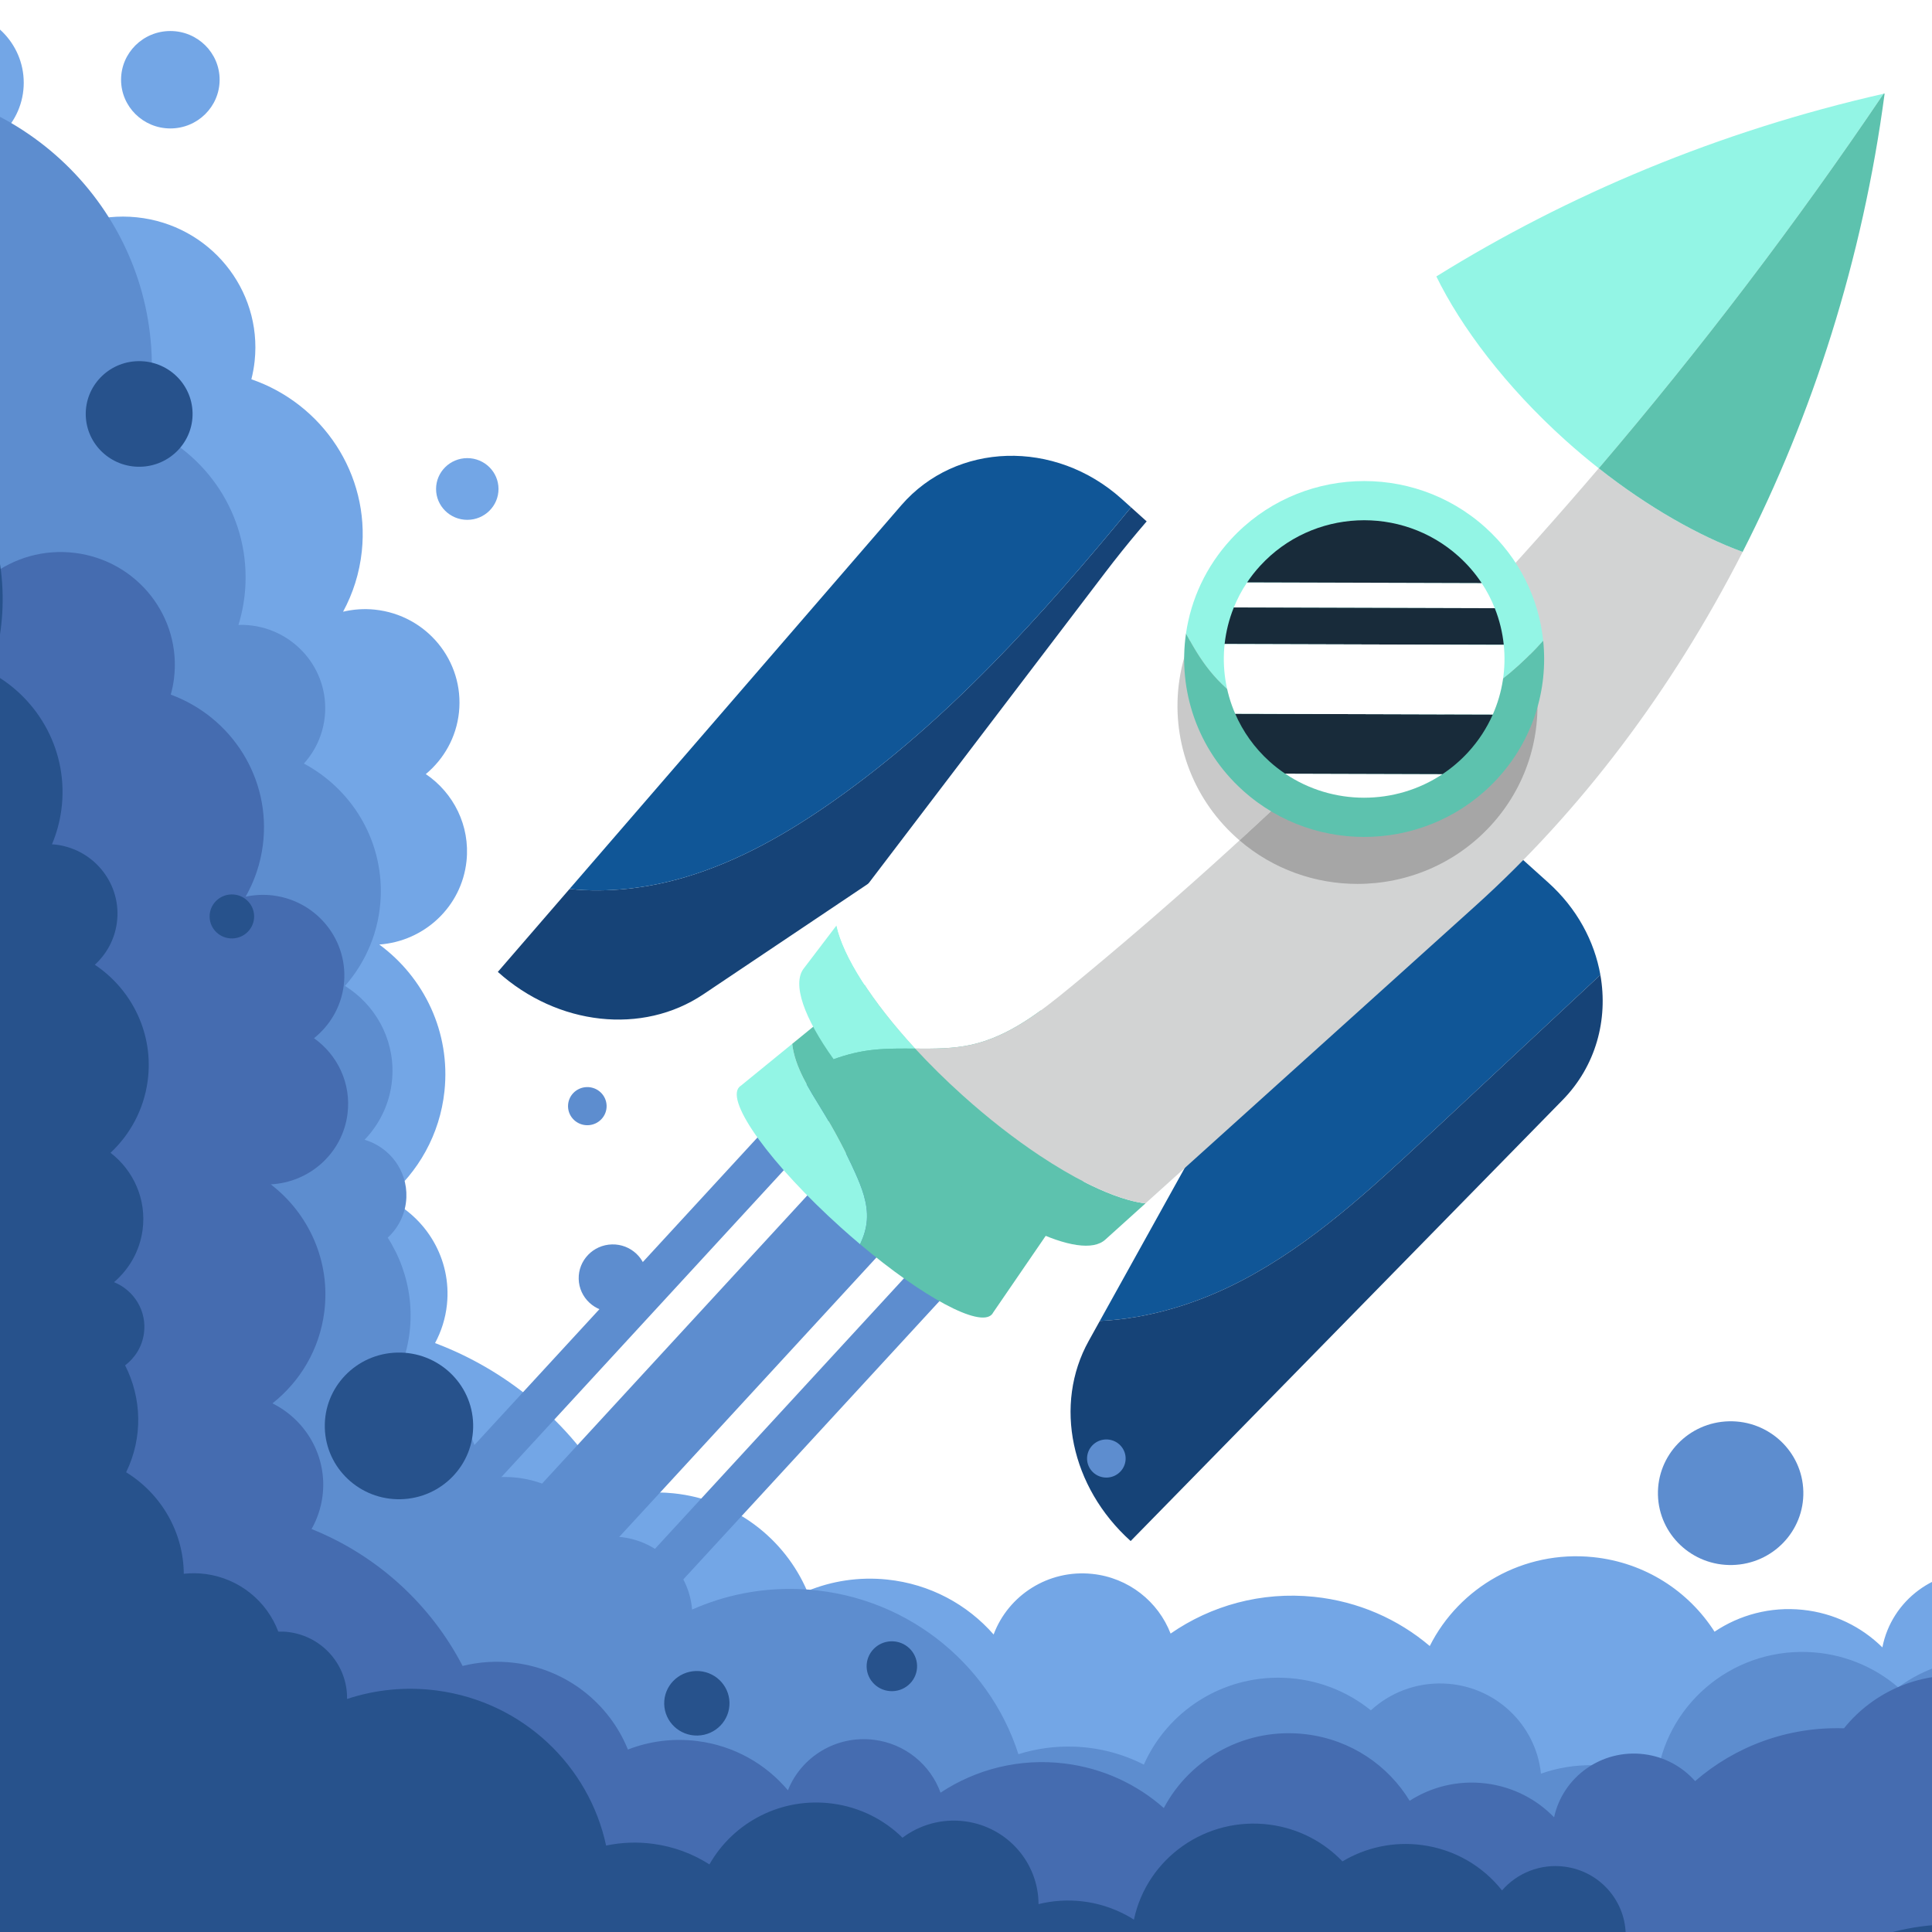 <?xml version="1.0" encoding="UTF-8" standalone="no"?>
<!-- Created with Inkscape (http://www.inkscape.org/) -->

<svg
   xmlns:dc="http://purl.org/dc/elements/1.1/"
   xmlns:cc="http://creativecommons.org/ns#"
   xmlns:rdf="http://www.w3.org/1999/02/22-rdf-syntax-ns#"
   xmlns:svg="http://www.w3.org/2000/svg"
   xmlns="http://www.w3.org/2000/svg"
   xmlns:sodipodi="http://sodipodi.sourceforge.net/DTD/sodipodi-0.dtd"
   xmlns:inkscape="http://www.inkscape.org/namespaces/inkscape"
   id="svg2"
   version="1.1"
   inkscape:version="0.91 r13725"
   xml:space="preserve"
   width="600"
   height="600"
   viewBox="0 0 600 600"
   sodipodi:docname="planes.svg"><rect x="0" y="0" width="600" height="600" fill="#808080" stroke="none"/><defs
     id="defs6"><clipPath
       clipPathUnits="userSpaceOnUse"
       id="clipPath18"><path
         d="m 12000,0 -1288.2,0 c 0.4,5.781 0.7,11.582 0.9,17.41 7.3,200.301 -104.4,377.301 -271.8,462.93 l 849.1,0 0,6390.03 c -73.8,0 -147.5,0 -221.3,0 -198,0 -395.9,0 -593.8,0 -3138.33,0 -6276.61,0 -9414.9,0 l 0,0 c 0,-0.13 0,-0.24 0,-0.37 l -60,0 0,-1293.9 c -72,106.51 -188.832,181.64 -326.703,196.05 -15.91,1.67 -31.742,2.48 -47.395,2.48 -16.203,0 -32.246,-0.87 -48.07,-2.57 C 448.738,5979.34 243.625,6135.28 0,6199.62 L 0,7500 l 12000,0 0,-7500 M 9928.58,445.5 c -13.23,11.98 -26.78,23.59 -40.65,34.84 l 98.67,0 c -20.16,-10.32 -39.54,-21.969 -58.02,-34.84"
         id="path20"
         inkscape:connector-curvature="0" /></clipPath><linearGradient
       x1="0"
       y1="0"
       x2="1"
       y2="0"
       gradientUnits="userSpaceOnUse"
       gradientTransform="matrix(2386.14,10413.8,10413.8,-2386.14,5648.38,2215.44)"
       spreadMethod="pad"
       id="linearGradient22"><stop
         style="stop-opacity:1;stop-color:#001c4e"
         offset="0"
         id="stop24" /><stop
         style="stop-opacity:1;stop-color:#cbcae5"
         offset="0.999"
         id="stop26" /><stop
         style="stop-opacity:1;stop-color:#cbcae5"
         offset="1"
         id="stop28" /></linearGradient><clipPath
       clipPathUnits="userSpaceOnUse"
       id="clipPath36"><path
         d="m 8510.59,326.73 c -87.31,66.75 -186.31,119.211 -293.63,153.61 l 445.4,0 c -56.02,-45.41 -106.97,-96.938 -151.77,-153.61 m -3054.16,82.219 c -2.5,24.621 -7.58,48.512 -14.99,71.391 l 429.12,0 c -1.9,-5.961 -3.68,-11.969 -5.35,-18.031 -18.32,6.461 -37.61,11.082 -57.69,13.613 -11.76,1.476 -23.45,2.199 -35,2.199 -51.93,0 -101.24,-14.551 -143.5,-40.191 -1.66,0.019 -3.32,0.019 -4.98,0.019 -57.54,0 -114.22,-10 -167.61,-29 M 4103.77,440.02 c -32.09,16.55 -65.99,30.121 -101.37,40.32 l 121.21,0 c -7.2,-13.09 -13.82,-26.539 -19.84,-40.32 m -427.3,35.949 c -0.47,1.461 -0.93,2.91 -1.41,4.371 l 15.84,0 c -4.84,-1.391 -9.65,-2.848 -14.43,-4.371 M 1000,4749.11 c -56.523,134 -163.723,242.02 -298.391,299.22 12.348,56.37 20.121,114.5 22.286,174.21 7.289,201.28 -47.032,390.51 -146.063,549.52 15.824,1.7 31.867,2.57 48.07,2.57 15.653,0 31.485,-0.81 47.395,-2.48 C 811.168,5757.74 928,5682.61 1000,5576.1 l 0,-126.55 0,-700.44"
         id="path38"
         inkscape:connector-curvature="0" /></clipPath><linearGradient
       x1="0"
       y1="0"
       x2="1"
       y2="0"
       gradientUnits="userSpaceOnUse"
       gradientTransform="matrix(2386.14,10413.8,10413.8,-2386.14,5648.38,2215.44)"
       spreadMethod="pad"
       id="linearGradient40"><stop
         style="stop-opacity:1;stop-color:#18315e"
         offset="0"
         id="stop42" /><stop
         style="stop-opacity:1;stop-color:#cdcce4"
         offset="0.999"
         id="stop44" /><stop
         style="stop-opacity:1;stop-color:#cdcce4"
         offset="1"
         id="stop46" /></linearGradient><clipPath
       clipPathUnits="userSpaceOnUse"
       id="clipPath54"><path
         d="m 10711.8,0 -696.9,0 c -21.53,173.891 -81.96,337.391 -173.1,480.34 l 46.13,0 c 13.87,-11.25 27.42,-22.86 40.65,-34.84 18.48,12.871 37.86,24.52 58.02,34.84 l 454.3,0 C 10608.3,394.711 10720,217.711 10712.7,17.41 10712.5,11.582 10712.2,5.781 10711.8,0 M 0,5165.13 0,6199.62 c 243.625,-64.34 448.738,-220.28 577.832,-427.56 -206.781,-22.21 -377.172,-186.14 -399.664,-401.34 -5.48,-52.46 -1.645,-103.73 10.027,-152.26 L 0,5165.13"
         id="path56"
         inkscape:connector-curvature="0" /></clipPath><linearGradient
       x1="0"
       y1="0"
       x2="1"
       y2="0"
       gradientUnits="userSpaceOnUse"
       gradientTransform="matrix(2386.14,10413.8,10413.8,-2386.14,5648.38,2215.44)"
       spreadMethod="pad"
       id="linearGradient58"><stop
         style="stop-opacity:1;stop-color:#162f5c"
         offset="0"
         id="stop60" /><stop
         style="stop-opacity:1;stop-color:#cbcae2"
         offset="0.999"
         id="stop62" /><stop
         style="stop-opacity:1;stop-color:#cbcae2"
         offset="1"
         id="stop64" /></linearGradient><clipPath
       clipPathUnits="userSpaceOnUse"
       id="clipPath72"><path
         d="M 10014.9,0 8193.25,0 c -157.07,192.512 -385.51,327.281 -651.49,360.719 -42.29,5.32 -84.27,7.89 -125.8,7.89 -26.94,0 -53.68,-1.078 -80.18,-3.199 -8.43,40.211 -21.93,78.781 -39.89,114.93 l 921.07,0 c 107.32,-34.399 206.32,-86.86 293.63,-153.61 44.8,56.672 95.75,108.2 151.77,153.61 l 1179.44,0 C 9932.94,337.391 9993.37,173.891 10014.9,0 M 5501.24,258.469 c -59.55,62.133 -139.95,105.043 -231.99,116.601 -16.44,2.071 -32.76,3.071 -48.9,3.071 -76.93,0 -149.76,-22.852 -211.14,-62.719 -40.5,67.18 -97.12,124.148 -165.28,164.918 l 597.51,0 c 7.41,-22.879 12.49,-46.77 14.99,-71.391 53.39,19 110.07,29 167.61,29 1.66,0 3.32,0 4.98,-0.019 -63.65,-38.617 -111.3,-102.391 -127.78,-179.461 m -1329.47,31.922 c -90.96,81.39 -206.63,136.988 -336.89,153.371 -26.29,3.308 -52.42,4.918 -78.25,4.918 -126.26,0 -245.6,-38.469 -345.42,-105.328 -19.99,55.707 -57.32,103.859 -106.33,136.988 l 370.18,0 c 0.48,-1.461 0.94,-2.91 1.41,-4.371 4.78,1.523 9.59,2.98 14.43,4.371 l 311.5,0 c 35.38,-10.199 69.28,-23.77 101.37,-40.32 6.02,13.781 12.64,27.23 19.84,40.32 l 227.85,0 C 4275.95,435.211 4213.27,369.719 4171.77,290.391 M 2891.3,351.5 c -44.89,54.09 -101.61,98.469 -166.85,128.84 l 270.31,0 C 2948.8,449.332 2912.24,404.742 2891.3,351.5 m 3090.33,31.691 c -30.9,35.27 -70.63,62.957 -116.42,79.118 1.67,6.062 3.45,12.07 5.35,18.031 l 251.76,0 c -50.55,-26.828 -97.77,-59.469 -140.69,-97.149 M 1000,3974.29 c -54.262,68.01 -126.633,121.63 -210.969,153.01 4.778,17.53 8.457,35.57 10.789,54.12 26.782,213.03 -124.199,407.43 -337.226,434.22 -16.449,2.07 -32.824,3.08 -48.981,3.08 -73.953,0 -144.121,-21.07 -203.972,-58.13 C 187.613,4729.97 112.684,4885.58 0,5007.49 l 0,157.64 188.195,53.33 c -11.672,48.53 -15.507,99.8 -10.027,152.26 22.492,215.2 192.883,379.13 399.664,401.34 99.031,-159.01 153.352,-348.24 146.063,-549.52 -2.165,-59.71 -9.938,-117.84 -22.286,-174.21 134.668,-57.2 241.868,-165.22 298.391,-299.22 l 0,-774.82"
         id="path74"
         inkscape:connector-curvature="0" /></clipPath><linearGradient
       x1="0"
       y1="0"
       x2="1"
       y2="0"
       gradientUnits="userSpaceOnUse"
       gradientTransform="matrix(2386.14,10413.8,10413.8,-2386.14,5648.38,2215.44)"
       spreadMethod="pad"
       id="linearGradient76"><stop
         style="stop-opacity:1;stop-color:#2c426a"
         offset="0"
         id="stop78" /><stop
         style="stop-opacity:1;stop-color:#cdcce1"
         offset="0.999"
         id="stop80" /><stop
         style="stop-opacity:1;stop-color:#cdcce1"
         offset="1"
         id="stop82" /></linearGradient><clipPath
       clipPathUnits="userSpaceOnUse"
       id="clipPath90"><path
         d="m 5850.16,383.422 c -10.75,5.457 -21.67,10.687 -32.94,15.43 -61.54,25.859 -125.33,38.449 -188.2,39.078 42.26,25.64 91.57,40.191 143.5,40.191 11.55,0 23.24,-0.723 35,-2.199 20.08,-2.531 39.37,-7.152 57.69,-13.613 -7.04,-25.508 -12.11,-51.86 -15.05,-78.887"
         id="path92"
         inkscape:connector-curvature="0" /></clipPath><linearGradient
       x1="0"
       y1="0"
       x2="1"
       y2="0"
       gradientUnits="userSpaceOnUse"
       gradientTransform="matrix(2386.14,10413.8,10413.8,-2386.14,5648.38,2215.44)"
       spreadMethod="pad"
       id="linearGradient94"><stop
         style="stop-opacity:1;stop-color:#293f67"
         offset="0"
         id="stop96" /><stop
         style="stop-opacity:1;stop-color:#cac9df"
         offset="0.999"
         id="stop98" /><stop
         style="stop-opacity:1;stop-color:#cac9df"
         offset="1"
         id="stop100" /></linearGradient><clipPath
       clipPathUnits="userSpaceOnUse"
       id="clipPath108"><path
         d="M 8193.25,0 5693.14,0 c -37.05,46.648 -91.43,79.609 -155.17,88.238 -10.89,1.48 -21.71,2.203 -32.4,2.203 -71.42,0 -137.2,-32.031 -181.7,-83.91 -64.6,82.578 -160.15,141.071 -272.25,156.25 -18.95,2.571 -37.79,3.821 -56.39,3.821 -77.69,0 -151.56,-21.762 -214.96,-60.09 -63.12,66.707 -148.52,113.168 -246.6,126.449 -18.98,2.57 -37.85,3.82 -56.48,3.82 -161.89,0 -307.23,-94.359 -375.4,-236.781 l -359.81,0 c -18.05,124.25 -116.1,226.75 -246.73,244.441 -13.15,1.789 -26.22,2.649 -39.14,2.649 -64.65,0 -125.5,-21.711 -174.51,-59 -62.17,61.93 -144.3,104.859 -237.96,117.551 -18.97,2.57 -37.83,3.82 -56.46,3.82 -152.81,0 -290.88,-84.109 -363.24,-213.32 -56.15,36.351 -120.95,61.269 -191.62,70.839 -21.27,2.891 -42.4,4.282 -63.28,4.282 -33.11,0 -65.6,-3.512 -97.09,-10.192 -25.45,120.282 -83,230.332 -164.39,319.27 l 616.89,0 c 65.24,-30.371 121.96,-74.75 166.85,-128.84 20.94,53.242 57.5,97.832 103.46,128.84 l 310.12,0 c 49.01,-33.129 86.34,-81.281 106.33,-136.988 99.82,66.859 219.16,105.328 345.42,105.328 25.83,0 51.96,-1.61 78.25,-4.918 130.26,-16.383 245.93,-71.981 336.89,-153.371 41.5,79.328 104.18,144.82 179.69,189.949 l 492.47,0 c 68.16,-40.77 124.78,-97.738 165.28,-164.918 61.38,39.867 134.21,62.719 211.14,62.719 16.14,0 32.46,-1 48.9,-3.071 92.04,-11.558 172.44,-54.468 231.99,-116.601 16.48,77.07 64.13,140.844 127.78,179.461 62.87,-0.629 126.66,-13.219 188.2,-39.078 11.27,-4.743 22.19,-9.973 32.94,-15.43 2.94,27.027 8.01,53.379 15.05,78.887 45.79,-16.161 85.52,-43.848 116.42,-79.118 42.92,37.68 90.14,70.321 140.69,97.149 l 1173.57,0 c 17.96,-36.149 31.46,-74.719 39.89,-114.93 26.5,2.121 53.24,3.199 80.18,3.199 41.53,0 83.51,-2.57 125.8,-7.89 C 7807.74,327.281 8036.18,192.512 8193.25,0 M 1000,1069.11 c -28.5,13.75 -59.629,23.31 -92.687,27.79 -13.313,1.81 -26.516,2.63 -39.579,2.63 -11.586,0 -23.054,-0.65 -34.394,-1.85 -1.203,144.71 -77.742,275.79 -196.41,349.81 58.047,120.43 52.953,256.26 -3.512,368.43 33.922,25.85 57.992,64.63 64.172,110.23 10.41,76.83 -33.379,148.33 -101.91,176.45 51.25,44.41 87.347,106.72 97.168,179.2 14.316,105.66 -30.637,205.49 -109.114,266.61 66.684,63.11 113.121,148.49 126.407,246.56 22.007,162.38 -52.715,315.52 -179.856,401.48 39.586,36.48 67.195,86.44 74.988,143.96 17.77,131.17 -74.16,251.91 -205.332,269.69 -5.25,0.71 -10.449,0.96 -15.66,1.33 15.266,36.73 26.133,75.98 31.731,117.26 26.843,198.14 -74.309,384.02 -239.887,474.52 14.879,45.8 26.105,93.45 32.801,142.87 9.883,72.92 9.769,144.87 0.715,214.51 59.851,37.06 130.019,58.13 203.972,58.13 16.157,0 32.532,-1.01 48.981,-3.08 213.027,-26.79 364.008,-221.19 337.226,-434.22 -2.332,-18.55 -6.011,-36.59 -10.789,-54.12 84.336,-31.38 156.707,-85 210.969,-153.01 l 0,-2905.18"
         id="path110"
         inkscape:connector-curvature="0" /></clipPath><linearGradient
       x1="0"
       y1="0"
       x2="1"
       y2="0"
       gradientUnits="userSpaceOnUse"
       gradientTransform="matrix(2386.14,10413.8,10413.8,-2386.14,5648.38,2215.44)"
       spreadMethod="pad"
       id="linearGradient112"><stop
         style="stop-opacity:1;stop-color:#3b4f72"
         offset="0"
         id="stop114" /><stop
         style="stop-opacity:1;stop-color:#cac9dc"
         offset="0.999"
         id="stop116" /><stop
         style="stop-opacity:1;stop-color:#cac9dc"
         offset="1"
         id="stop118" /></linearGradient><clipPath
       clipPathUnits="userSpaceOnUse"
       id="clipPath126"><path
         d="m 0,4137.99 0,869.5 c 112.684,-121.91 187.613,-277.52 209.641,-446.9 -96.438,-59.7 -166.016,-160.88 -181.266,-282.18 -5.676,-45.14 -3.293,-89.42 5.898,-131.48 L 0,4137.99"
         id="path128"
         inkscape:connector-curvature="0" /></clipPath><linearGradient
       x1="0"
       y1="0"
       x2="1"
       y2="0"
       gradientUnits="userSpaceOnUse"
       gradientTransform="matrix(2386.14,10413.8,10413.8,-2386.14,5648.38,2215.44)"
       spreadMethod="pad"
       id="linearGradient130"><stop
         style="stop-opacity:1;stop-color:#384b6f"
         offset="0"
         id="stop132" /><stop
         style="stop-opacity:1;stop-color:#c7c6d9"
         offset="0.999"
         id="stop134" /><stop
         style="stop-opacity:1;stop-color:#c7c6d9"
         offset="1"
         id="stop136" /></linearGradient><clipPath
       clipPathUnits="userSpaceOnUse"
       id="clipPath144"><path
         d="M 375.945,0 0,0 0,370.23 375.945,0"
         id="path146"
         inkscape:connector-curvature="0" /></clipPath><linearGradient
       x1="0"
       y1="0"
       x2="1"
       y2="0"
       gradientUnits="userSpaceOnUse"
       gradientTransform="matrix(2386.14,10413.8,10413.8,-2386.14,5648.38,2215.44)"
       spreadMethod="pad"
       id="linearGradient148"><stop
         style="stop-opacity:1;stop-color:#35496c"
         offset="0"
         id="stop150" /><stop
         style="stop-opacity:1;stop-color:#c5c4d7"
         offset="0.999"
         id="stop152" /><stop
         style="stop-opacity:1;stop-color:#c5c4d7"
         offset="1"
         id="stop154" /></linearGradient><clipPath
       clipPathUnits="userSpaceOnUse"
       id="clipPath162"><path
         d="M 5693.14,0 4101.79,0 c 68.17,142.422 213.51,236.781 375.4,236.781 18.63,0 37.5,-1.25 56.48,-3.82 98.08,-13.281 183.48,-59.742 246.6,-126.449 63.4,38.328 137.27,60.09 214.96,60.09 18.6,0 37.44,-1.25 56.39,-3.821 112.1,-15.179 207.65,-73.672 272.25,-156.25 44.5,51.879 110.28,83.91 181.7,83.91 10.69,0 21.51,-0.723 32.4,-2.203 C 5601.71,79.609 5656.09,46.648 5693.14,0 M 3741.98,0 375.945,0 0,370.23 l 0,3767.76 34.273,8.94 c -9.191,42.06 -11.574,86.34 -5.898,131.48 15.25,121.3 84.828,222.48 181.266,282.18 9.054,-69.64 9.168,-141.59 -0.715,-214.51 -6.696,-49.42 -17.922,-97.07 -32.801,-142.87 165.578,-90.5 266.73,-276.38 239.887,-474.52 -5.598,-41.28 -16.465,-80.53 -31.731,-117.26 5.211,-0.37 10.41,-0.62 15.66,-1.33 131.172,-17.78 223.102,-138.52 205.332,-269.69 -7.793,-57.52 -35.402,-107.48 -74.988,-143.96 127.141,-85.96 201.863,-239.1 179.856,-401.48 -13.286,-98.07 -59.723,-183.45 -126.407,-246.56 78.477,-61.12 123.43,-160.95 109.114,-266.61 -9.821,-72.48 -45.918,-134.79 -97.168,-179.2 68.531,-28.12 112.32,-99.62 101.91,-176.45 -6.18,-45.6 -30.25,-84.38 -64.172,-110.23 56.465,-112.17 61.559,-248 3.512,-368.43 118.668,-74.02 195.207,-205.1 196.41,-349.81 11.34,1.2 22.808,1.85 34.394,1.85 13.063,0 26.266,-0.82 39.579,-2.63 33.058,-4.48 64.187,-14.04 92.687,-27.79 l 0,-439.11 60,0 c 0,-49.891 0,-99.77 0,-149.66 l 1047.56,0 c 81.39,-88.938 138.94,-198.988 164.39,-319.27 31.49,6.68 63.98,10.192 97.09,10.192 20.88,0 42.01,-1.391 63.28,-4.282 70.67,-9.57 135.47,-34.488 191.62,-70.839 72.36,129.211 210.43,213.32 363.24,213.32 18.63,0 37.49,-1.25 56.46,-3.82 93.66,-12.692 175.79,-55.621 237.96,-117.551 49.01,37.289 109.86,59 174.51,59 12.92,0 25.99,-0.86 39.14,-2.649 C 3625.88,226.75 3723.93,124.25 3741.98,0"
         id="path164"
         inkscape:connector-curvature="0" /></clipPath><linearGradient
       x1="0"
       y1="0"
       x2="1"
       y2="0"
       gradientUnits="userSpaceOnUse"
       gradientTransform="matrix(2386.14,10413.8,10413.8,-2386.14,5648.38,2215.44)"
       spreadMethod="pad"
       id="linearGradient166"><stop
         style="stop-opacity:1;stop-color:#455776"
         offset="0"
         id="stop168" /><stop
         style="stop-opacity:1;stop-color:#c5c4d5"
         offset="0.999"
         id="stop170" /><stop
         style="stop-opacity:1;stop-color:#c5c4d5"
         offset="1"
         id="stop172" /></linearGradient><clipPath
       clipPathUnits="userSpaceOnUse"
       id="clipPath180"><path
         d="m 11290,480.34 -849.1,0 0,0.012 849.1,0 0,-0.012 m -1303.4,0 -98.67,0 -0.01,0.012 98.7,0 -0.02,-0.012"
         id="path182"
         inkscape:connector-curvature="0" /></clipPath><clipPath
       clipPathUnits="userSpaceOnUse"
       id="clipPath192"><path
         d="m 8662.36,480.34 -445.4,0 -0.02,0.012 445.43,0 c -0.02,-0.012 0.01,0 -0.01,-0.012 m -2791.8,0 -429.12,0 0,0.012 429.12,0 0,-0.012 m -1746.95,0 -121.21,0 c -0.01,0 -0.02,0.012 -0.02,0.012 l 121.23,0 0,-0.012 m -432.71,0 -15.84,0 0,0.012 15.86,0 c -0.01,-0.012 -0.01,-0.012 -0.02,-0.012"
         id="path194"
         inkscape:connector-curvature="0" /></clipPath><clipPath
       clipPathUnits="userSpaceOnUse"
       id="clipPath204"><path
         d="m 10440.9,480.34 -454.3,0 0.02,0.012 454.28,0 0,-0.012 m -552.97,0 -46.13,0 0,0.012 46.12,0 0.01,-0.012"
         id="path206"
         inkscape:connector-curvature="0" /></clipPath><clipPath
       clipPathUnits="userSpaceOnUse"
       id="clipPath216"><path
         d="m 9841.8,480.34 -1179.44,0 c 0.02,0.012 -0.01,0 0.01,0.012 l 1179.43,0 0,-0.012 m -1624.84,0 -921.07,0 0,0.012 921.05,0 0.02,-0.012 m -2094.64,0 -251.76,0 0,0.012 251.78,0 -0.02,-0.012 m -680.88,0 -597.51,0 c 0,0.012 0,0 -0.01,0.012 l 597.52,0 0,-0.012 m -1089.98,0 -227.85,0 0,0.012 227.86,0 c -0.01,-0.012 0,0 -0.01,-0.012 m -349.06,0 -311.5,0 c 0.01,0 0.01,0 0.02,0.012 l 311.46,0 c 0,0 0.01,-0.012 0.02,-0.012 m -327.34,0 -370.18,0 -0.01,0.012 370.19,0 0,-0.012 m -680.3,0 -270.31,0 c -0.01,0 -0.01,0 -0.01,0.012 l 270.33,0 c -0.01,-0.012 -0.01,-0.012 -0.01,-0.012"
         id="path218"
         inkscape:connector-curvature="0" /></clipPath><clipPath
       clipPathUnits="userSpaceOnUse"
       id="clipPath228"><path
         d="m 7295.89,480.34 -1173.57,0 0.02,0.012 1173.55,0 0,-0.012 m -2451.96,0 -492.47,0 c 0.01,0.012 0,0 0.01,0.012 l 492.45,0 c 0.01,-0.012 0.01,0 0.01,-0.012 m -1539.05,0 -310.12,0 c 0,0 0,0 0.01,0.012 l 310.1,0 0.01,-0.012 m -580.43,0 -616.89,0 c -0.01,0.012 0.01,-0.008 0,0.012 l 616.88,0 c 0,-0.012 0,-0.012 0.01,-0.012"
         id="path230"
         inkscape:connector-curvature="0" /></clipPath><clipPath
       clipPathUnits="userSpaceOnUse"
       id="clipPath240"><path
         d="m 2107.56,480.34 -1047.56,0 c 0,49.89 0,99.769 0,149.66 l 0,0 c 0,-49.891 0,-99.77 0,-149.648 l 0,0 0,0 1047.56,0 c 0.01,-0.02 -0.01,0 0,-0.012"
         id="path242"
         inkscape:connector-curvature="0" /></clipPath><clipPath
       clipPathUnits="userSpaceOnUse"
       id="clipPath252"><path
         d="m 11290,480.352 -849.1,0 c -63,32.199 -133.8,51.468 -209.2,54.199 -6.1,0.219 -12.2,0.34 -18.3,0.34 -81.4,0 -158.6,-19.641 -226.78,-54.539 l -98.7,0 c -29.05,23.55 -59.48,45.468 -91.17,65.617 -21.43,29.043 -44.21,57.094 -68.23,84.031 l 1271.48,0 0,6240 -9940,0 c 0,0.13 0,0.25 0,0.37 3138.29,0 6276.57,0 9414.9,0 197.9,0 395.8,0 593.8,0 73.8,0 147.5,0 221.3,0 l 0,-6390.03"
         id="path254"
         inkscape:connector-curvature="0" /></clipPath><clipPath
       clipPathUnits="userSpaceOnUse"
       id="clipPath258"><path
         d="m 1056,6511.2 10238.4,0 0,362.402 -10238.4,0 0,-362.402 z"
         id="path260"
         inkscape:connector-curvature="0" /></clipPath><clipPath
       clipPathUnits="userSpaceOnUse"
       id="clipPath270"><path
         d="m 11290,480.352 -849.1,0 c -63,32.199 -133.8,51.468 -209.2,54.199 -6.1,0.219 -12.2,0.34 -18.3,0.34 -81.4,0 -158.6,-19.641 -226.78,-54.539 l -98.7,0 c -29.05,23.55 -59.48,45.468 -91.17,65.617 -21.43,29.043 -44.21,57.094 -68.23,84.031 l 1271.48,0 0,6240 -9940,0 c 0,0.13 0,0.25 0,0.37 3138.29,0 6276.57,0 9414.9,0 197.9,0 395.8,0 593.8,0 73.8,0 147.5,0 221.3,0 l 0,-6390.03"
         id="path272"
         inkscape:connector-curvature="0" /></clipPath><clipPath
       clipPathUnits="userSpaceOnUse"
       id="clipPath276"><path
         d="m 10934.4,477.602 360,0 0,6040.8 -360,0 0,-6040.8 z"
         id="path278"
         inkscape:connector-curvature="0" /></clipPath><clipPath
       clipPathUnits="userSpaceOnUse"
       id="clipPath288"><path
         d="m 11290,480.352 -849.1,0 c -63,32.199 -133.8,51.468 -209.2,54.199 -6.1,0.219 -12.2,0.34 -18.3,0.34 -81.4,0 -158.6,-19.641 -226.78,-54.539 l -98.7,0 c -29.05,23.55 -59.48,45.468 -91.17,65.617 -21.43,29.043 -44.21,57.094 -68.23,84.031 l 1271.48,0 0,6240 -9940,0 c 0,0.13 0,0.25 0,0.37 3138.29,0 6276.57,0 9414.9,0 197.9,0 395.8,0 593.8,0 73.8,0 147.5,0 221.3,0 l 0,-6390.03"
         id="path290"
         inkscape:connector-curvature="0" /></clipPath><clipPath
       clipPathUnits="userSpaceOnUse"
       id="clipPath294"><path
         d="m 9523.2,477.602 1418.4,0 0,362.398 -1418.4,0 0,-362.398 z"
         id="path296"
         inkscape:connector-curvature="0" /></clipPath><clipPath
       clipPathUnits="userSpaceOnUse"
       id="clipPath306"><path
         d="m 8662.37,480.352 -445.43,0 c -82.88,26.558 -170.71,42.359 -261.98,45.66 -11.78,0.429 -23.52,0.636 -35.22,0.636 -22.43,0 -44.7,-0.777 -66.78,-2.277 -4.97,37.969 -17.36,73.699 -35.72,105.629 l 568.47,0 413,0 119.9,0 c -93.17,-36.719 -179.49,-87.449 -256.24,-149.648 m -2791.81,0 -429.12,0 c -18.77,57.98 -52.43,109.437 -96.65,149.648 l 603.22,0 c -33.69,-44.559 -60.12,-95.02 -77.45,-149.648 m -1746.95,0 -121.23,0 c -43.16,12.437 -88.5,19.867 -135.42,21.558 -6.9,0.25 -13.77,0.379 -20.61,0.379 -53.83,0 -105.98,-7.68 -155.43,-21.937 l -15.86,0 c -16.91,52.328 -39,102.437 -65.65,149.648 l 640,0 c -51.06,-40.941 -93.98,-91.738 -125.8,-149.648 m 5673.14,65.617 c -51.85,32.961 -107.1,61.203 -165.1,84.031 l 96.87,0 c 24.02,-26.937 46.8,-54.988 68.23,-84.031 m -4919.72,81.14 c -1.19,0.973 -2.37,1.93 -3.57,2.891 l 6.72,0 c -1.06,-0.961 -2.11,-1.918 -3.15,-2.891"
         id="path308"
         inkscape:connector-curvature="0" /></clipPath><clipPath
       clipPathUnits="userSpaceOnUse"
       id="clipPath318"><path
         d="m 10440.9,480.352 -454.28,0 c 68.18,34.898 145.38,54.539 226.78,54.539 6.1,0 12.2,-0.121 18.3,-0.34 75.4,-2.731 146.2,-22 209.2,-54.199 m -552.98,0 -46.12,0 c -14.28,22.398 -29.29,44.257 -45.05,65.617 31.69,-20.149 62.12,-42.067 91.17,-65.617"
         id="path320"
         inkscape:connector-curvature="0" /></clipPath><clipPath
       clipPathUnits="userSpaceOnUse"
       id="clipPath330"><path
         d="m 9841.8,480.352 -1179.43,0 c 76.75,62.199 163.07,112.929 256.24,149.648 l 713.04,0 c 58,-22.828 113.25,-51.07 165.1,-84.031 15.76,-21.36 30.77,-43.219 45.05,-65.617 m -1624.86,0 -921.05,0 C 7267.57,537.34 7228.17,588.281 7180.14,630 l 637.1,0 c 18.36,-31.93 30.75,-67.66 35.72,-105.629 22.08,1.5 44.35,2.277 66.78,2.277 11.7,0 23.44,-0.207 35.22,-0.636 91.27,-3.301 179.1,-19.102 261.98,-45.66 m -2094.6,0 -251.78,0 c 17.33,54.628 43.76,105.089 77.45,149.648 l 602.86,0 c -22.63,-19.59 -43.46,-41.309 -62.16,-64.879 -8.17,0.27 -16.35,0.399 -24.47,0.399 -122.24,0 -238.96,-30.54 -341.9,-85.168 m -680.9,0 -597.52,0 c -55.33,33.097 -118.27,55.527 -186.36,64.089 -20.33,2.559 -40.55,3.809 -60.51,3.809 -88.73,0 -173.06,-24.57 -245.58,-67.898 l -227.86,0 c 31.82,57.91 74.74,108.707 125.8,149.648 l 624.05,0 c 1.2,-0.961 2.38,-1.918 3.57,-2.891 1.04,0.973 2.09,1.93 3.15,2.891 l 464.61,0 c 44.22,-40.211 77.88,-91.668 96.65,-149.648 m -1439.06,0 -311.46,0 c 49.45,14.257 101.6,21.937 155.43,21.937 6.84,0 13.71,-0.129 20.61,-0.379 46.92,-1.691 92.26,-9.121 135.42,-21.558 m -327.32,0 -370.19,0 c -34.93,23.609 -75.78,39.578 -120.5,45.199 -11.75,1.469 -23.43,2.187 -34.97,2.187 -56.58,0 -110.02,-17.297 -154.63,-47.386 l -270.33,0 c -44.04,20.488 -91.97,34.597 -142.76,40.988 -20.33,2.551 -40.53,3.801 -60.5,3.801 -61.21,0 -120.32,-11.692 -174.92,-33.172 -20.23,50.601 -48.89,97.273 -84.44,138.031 l 1347.59,0 c 26.65,-47.211 48.74,-97.32 65.65,-149.648"
         id="path332"
         inkscape:connector-curvature="0" /></clipPath><clipPath
       clipPathUnits="userSpaceOnUse"
       id="clipPath342"><path
         d="m 7295.89,480.352 -1173.55,0 c 102.94,54.628 219.66,85.168 341.9,85.168 8.12,0 16.3,-0.129 24.47,-0.399 18.7,23.57 39.53,45.289 62.16,64.879 l 629.27,0 c 48.03,-41.719 87.43,-92.66 115.75,-149.648 m -2451.97,0 -492.45,0 c 72.52,43.328 156.85,67.898 245.58,67.898 19.96,0 40.18,-1.25 60.51,-3.809 68.09,-8.562 131.03,-30.992 186.36,-64.089 m -1539.05,0 -310.1,0 c 44.61,30.089 98.05,47.386 154.63,47.386 11.54,0 23.22,-0.718 34.97,-2.187 44.72,-5.621 85.57,-21.59 120.5,-45.199 m -580.43,0 -616.88,0 C 2051.77,541.301 1984.76,592.371 1909.22,630 l 352.6,0 c 35.55,-40.758 64.21,-87.43 84.44,-138.031 54.6,21.48 113.71,33.172 174.92,33.172 19.97,0 40.17,-1.25 60.5,-3.801 50.79,-6.391 98.72,-20.5 142.76,-40.988"
         id="path344"
         inkscape:connector-curvature="0" /></clipPath><clipPath
       clipPathUnits="userSpaceOnUse"
       id="clipPath354"><path
         d="m 2107.56,480.352 -1047.56,0 c 0,49.878 0,99.757 0,149.648 l 849.22,0 c 75.54,-37.629 142.55,-88.699 198.34,-149.648"
         id="path356"
         inkscape:connector-curvature="0" /></clipPath><clipPath
       clipPathUnits="userSpaceOnUse"
       id="clipPath366"><path
         d="m 11000,630 -2201.29,0 c 131.32,142.422 240.73,302.641 301.15,485.52 162.01,490.37 -110.4,1083.09 -588.04,1279.49 -105.86,43.52 -219.37,70.03 -335.41,89.82 -236.44,95.17 -510.29,107.18 -764.77,149.66 -95.87,39.7 -183.58,94.22 -258.76,172.33 -206.33,214.35 -242.35,540.22 -401.23,791.77 -202.6,320.77 -575.03,478.82 -955.19,550 -26.36,9.37 -52.98,18.15 -79.86,26.4 95.7,139.08 183.9,287.89 263.21,445.15 -123.4,45.71 -268.61,128.03 -410.96,241.53 -98.98,-117.36 -200.19,-232.85 -303.55,-346.36 l 0,0 c 103.36,113.51 204.57,229 303.55,346.36 -31.91,25.44 -63.68,52.42 -95.03,80.94 -171.17,155.74 -298.76,328.23 -368.7,473.35 -323.05,-203.19 -602.71,-444.26 -827.24,-707.64 l -44.66,40.63 c -8.97,-11.02 -17.97,-22.06 -26.98,-33.05 -152.75,221.83 -262.83,482.47 -469.92,654.51 -154.31,128.19 -341.18,191.43 -539.81,216.69 -171.46,75.17 -364.93,100.71 -561.99,100.71 -153.15,0 -308.49,-15.43 -457.32,-34.98 -369.35,-48.5 -736.8,-111.46 -1101.24,-188.64 -23.93,-5.06 -49.36,-9.91 -75.96,-14.64 l 0,126.55 0,1293.9 60,0 9940,0 0,-6240"
         id="path368"
         inkscape:connector-curvature="0" /></clipPath><linearGradient
       x1="0"
       y1="0"
       x2="1"
       y2="0"
       gradientUnits="userSpaceOnUse"
       gradientTransform="matrix(-7651.68,-7066.65,-7066.65,7651.68,11510.5,8679.38)"
       spreadMethod="pad"
       id="linearGradient370"><stop
         style="stop-opacity:1;stop-color:#c4e5f7"
         offset="0"
         id="stop372" /><stop
         style="stop-opacity:1;stop-color:#ffffff"
         offset="0.994"
         id="stop374" /><stop
         style="stop-opacity:1;stop-color:#ffffff"
         offset="1"
         id="stop376" /></linearGradient><clipPath
       clipPathUnits="userSpaceOnUse"
       id="clipPath384"><path
         d="m 8798.71,630 -413,0 c 168.35,163.41 312.94,351.359 385.97,572.39 162.01,490.38 -110.4,1083.1 -588.05,1279.5 -2.41,0.99 -4.8,1.96 -7.22,2.94 116.04,-19.79 229.55,-46.3 335.41,-89.82 477.64,-196.4 750.05,-789.12 588.04,-1279.49 C 9039.44,932.641 8930.03,772.422 8798.71,630 M 7411.64,2634.49 c -223.36,37.29 -431.83,98.07 -586.94,259.2 -206.33,214.36 -242.36,540.23 -401.23,791.78 -143.23,226.77 -371.31,372.2 -627.01,463.12 380.16,-71.18 752.59,-229.23 955.19,-550 158.88,-251.55 194.9,-577.42 401.23,-791.77 75.18,-78.11 162.89,-132.63 258.76,-172.33 M 4083.78,4569.12 c -1,0.83 -2.01,1.68 -3.01,2.51 -285.21,239.75 -386.04,647.56 -672.63,885.65 -65.26,54.21 -136.32,96.8 -211.63,129.82 198.63,-25.26 385.5,-88.5 539.81,-216.69 207.09,-172.04 317.17,-432.68 469.92,-654.51 -40.38,-49.31 -81.13,-98.3 -122.46,-146.78"
         id="path386"
         inkscape:connector-curvature="0" /></clipPath><linearGradient
       x1="0"
       y1="0"
       x2="1"
       y2="0"
       gradientUnits="userSpaceOnUse"
       gradientTransform="matrix(1351.34,5897.62,5897.62,-1351.34,4622.37,1450.51)"
       spreadMethod="pad"
       id="linearGradient388"><stop
         style="stop-opacity:1;stop-color:#0d2136"
         offset="0"
         id="stop390" /><stop
         style="stop-opacity:1;stop-color:#406eae"
         offset="0.999"
         id="stop392" /><stop
         style="stop-opacity:1;stop-color:#406eae"
         offset="1"
         id="stop394" /></linearGradient><clipPath
       clipPathUnits="userSpaceOnUse"
       id="clipPath402"><path
         d="m 1000,630 10000,0 0,6240 -10000,0 0,-6240 z"
         id="path404"
         inkscape:connector-curvature="0" /></clipPath><clipPath
       clipPathUnits="userSpaceOnUse"
       id="clipPath408"><path
         d="m 2177.2,5652.83 c 424.43,55.75 901.67,77.99 1230.94,-195.55 286.59,-238.09 387.42,-645.9 672.63,-885.65 313.58,-263.58 762.25,-260.39 1169.54,-304.33 449.39,-48.48 931.79,-199.67 1173.16,-581.83 158.87,-251.55 194.9,-577.42 401.23,-791.78 333.63,-346.59 914,-228.87 1358.93,-411.8 477.65,-196.4 750.06,-789.12 588.05,-1279.5 C 8677.45,917.199 8464.08,687.082 8234.27,493.691 7778.04,109.77 7232.18,-166.961 6652.82,-308.031 5922.51,-485.852 5159.84,-448.23 4408.28,-436.52 c -911.99,14.2 -1831.65,-10.761 -2727.8,159.071 -458.62,86.91 -917.187,229.289 -1292.808,506.41 C -114.129,599.18 -421.332,1172.6 -677.156,1741.3 c -102.18,227.13 -200.598,465.11 -197.633,714.14 5.359,449.8 330.644,820.67 544.273,1216.55 156.469,289.95 256.567,609.94 295.161,937.07 22.199,188.16 -33.73,465.63 136.387,595.1 227.719,173.31 699.403,201.69 974.929,260.03 364.44,77.18 731.89,140.14 1101.24,188.64"
         id="path410"
         inkscape:connector-curvature="0" /></clipPath><clipPath
       clipPathUnits="userSpaceOnUse"
       id="clipPath414"><path
         d="m 8385.71,630 -7385.71,0 0,4819.55 c 26.6,4.73 52.03,9.58 75.96,14.64 364.44,77.18 731.89,140.14 1101.24,188.64 148.83,19.55 304.17,34.98 457.32,34.98 197.06,0 390.53,-25.54 561.99,-100.71 75.31,-33.02 146.37,-75.61 211.63,-129.82 286.59,-238.09 387.42,-645.9 672.63,-885.65 1,-0.83 2.01,-1.68 3.01,-2.51 -210.21,-246.56 -434.94,-479.31 -697.91,-666.93 -130.52,-93.12 -271.12,-175.03 -424.63,-221.3 -81.75,-24.64 -167.57,-38.63 -252.89,-38.63 -26.31,0 -52.57,1.33 -78.65,4.09 l -204.72,-239.52 c 99.7,-90.7 223.8,-137.75 344.39,-137.75 85.97,0 170.14,23.91 242.42,72.95 l 471.31,319.81 -90.95,-120.85 c 19.02,-89.59 101.37,-220.29 224.67,-355.76 l 0,0 0,0 c 40.87,-44.92 86.23,-90.35 135.29,-134.98 73.9,-67.24 148.81,-125.97 219.97,-173.86 23.73,-15.97 47.03,-30.74 69.74,-44.2 22.71,-13.47 44.82,-25.64 66.17,-36.44 10.68,-5.4 21.16,-10.45 31.42,-15.15 30.81,-14.1 59.68,-24.99 86.02,-32.4 17.57,-4.94 34.01,-8.33 49.15,-10.06 l 111.76,101.94 -242.32,-441.64 c 140.22,6.48 280.8,50.73 405.65,116.8 200.01,105.85 367.23,263.12 531.79,418.45 164.02,154.84 328.05,309.67 492.08,464.5 -17.03,97.46 -66.89,192.16 -148.88,266.75 l -71.4,64.96 c 129.8,133.74 251.68,282.8 363.34,445.09 26.88,-8.25 53.5,-17.03 79.86,-26.4 255.7,-90.92 483.78,-236.35 627.01,-463.12 158.87,-251.55 194.9,-577.42 401.23,-791.78 155.11,-161.13 363.58,-221.91 586.94,-259.2 254.48,-42.48 528.33,-54.49 764.77,-149.66 2.42,-0.98 4.81,-1.95 7.22,-2.94 477.65,-196.4 750.06,-789.12 588.05,-1279.5 C 8698.65,981.359 8554.06,793.41 8385.71,630 m -4741.76,2555.1 0,0 c 0.06,0 0.11,0 0.17,0 -0.06,0 -0.11,0 -0.17,0 m -0.04,0 c -4.48,0 -8.97,0.01 -13.46,0.04 4.49,-0.03 8.98,-0.04 13.46,-0.04 m 131.48,10.89 c 0.6,0.13 1.21,0.26 1.81,0.4 107.91,24.17 198.12,95.81 283.15,166.51 164.68,136.94 325.63,278.28 482.73,423.84 l 0,0 c -157.1,-145.56 -318.05,-286.9 -482.73,-423.84 -85.03,-70.7 -175.24,-142.34 -283.15,-166.51 -0.6,-0.14 -1.21,-0.27 -1.81,-0.4"
         id="path416"
         inkscape:connector-curvature="0" /></clipPath><linearGradient
       x1="0"
       y1="0"
       x2="1"
       y2="0"
       gradientUnits="userSpaceOnUse"
       gradientTransform="matrix(1780.87,7137.97,7137.97,-1780.87,5666.41,1905.75)"
       spreadMethod="pad"
       id="linearGradient418"><stop
         style="stop-opacity:1;stop-color:#0d2136"
         offset="0"
         id="stop420" /><stop
         style="stop-opacity:1;stop-color:#406eae"
         offset="0.999"
         id="stop422" /><stop
         style="stop-opacity:1;stop-color:#406eae"
         offset="1"
         id="stop424" /></linearGradient><clipPath
       clipPathUnits="userSpaceOnUse"
       id="clipPath432"><path
         d="m 1000,630 10000,0 0,6240 -10000,0 0,-6240 z"
         id="path434"
         inkscape:connector-curvature="0" /></clipPath></defs><sodipodi:namedview
     pagecolor="#ffffff"
     bordercolor="#666666"
     borderopacity="1"
     objecttolerance="10"
     gridtolerance="10"
     guidetolerance="10"
     inkscape:pageopacity="0"
     inkscape:pageshadow="2"
     inkscape:window-width="1366"
     inkscape:window-height="710"
     id="namedview4"
     showgrid="false"
     inkscape:zoom="0.25066667"
     inkscape:cx="750"
     inkscape:cy="468.75"
     inkscape:window-x="0"
     inkscape:window-y="0"
     inkscape:window-maximized="1"
     inkscape:current-layer="g10" /><g
     id="g10"
     inkscape:groupmode="layer"
     inkscape:label="ink_ext_XXXXXX"
     transform="matrix(1.25,0,0,-1.25,0,600)"><rect
       style="opacity:1;fill:#ffffff;fill-opacity:1;fill-rule:evenodd;stroke:#ffffff;stroke-width:0.818;stroke-opacity:1"
       id="rect4443"
       width="479.182"
       height="479.182"
       x="0.409"
       y="-479.591"
       transform="scale(1,-1)" /><g
       id="g428"
       transform="matrix(0.087,0,0,0.086,-87.289,-54.452)"><g
         clip-path="url(#clipPath432)"
         id="g430"><path
           inkscape:connector-curvature="0"
           id="path436"
           style="fill:#73a6e6;fill-opacity:1;fill-rule:nonzero;stroke:none"
           d="m 1071.12,5975.34 c -0.09,-114.89 -93.3,-207.95 -208.186,-207.86 -114.887,0.09 -207.946,93.3 -207.856,208.18 0.094,114.89 93.301,207.95 208.184,207.86 114.886,-0.09 207.948,-93.3 207.858,-208.18" /><path
           inkscape:connector-curvature="0"
           id="path438"
           style="fill:#73a6e6;fill-opacity:1;fill-rule:nonzero;stroke:none"
           d="m 9699.82,1128.96 c -0.12,-159.14 -129.23,-288.038 -288.38,-287.921 -159.15,0.121 -288.05,129.242 -287.92,288.381 0.11,159.14 129.23,288.06 288.37,287.93 159.15,-0.12 288.06,-129.23 287.93,-288.39" /><path
           inkscape:connector-curvature="0"
           id="path440"
           style="fill:#73a6e6;fill-opacity:1;fill-rule:nonzero;stroke:none"
           d="m 9227.25,526.059 c 55.92,535.141 -332.55,1014.281 -867.68,1070.211 -67.91,7.09 -134.9,6.96 -200.25,0.36 -43.71,188.8 -202.87,337.86 -406.43,359.13 -168.43,17.61 -325.28,-56.63 -420.75,-182.31 -186.19,2.3 -359.21,-68.22 -489.03,-187.1 -43.05,47.1 -102.62,79.4 -171.07,86.56 -140.57,14.69 -267.04,-81.26 -293.2,-217.54 -59.12,59.16 -138.14,99.22 -227.8,108.59 -92.32,9.64 -180.29,-14.87 -251.48,-63.26 -73.78,116.79 -198.31,199.92 -346.36,215.38 -199.45,20.85 -382.62,-87.12 -466.88,-256.74 -90.04,77.22 -203.58,128.9 -330.48,142.17 -150.86,15.77 -294.46,-25.49 -409.64,-106.2 -35.22,92.02 -119.44,161.49 -224.14,172.43 -125.43,13.11 -239.48,-61.98 -281.24,-175.08 -74.92,86.49 -181.52,145.89 -304.32,158.73 -80.52,8.4 -158.38,-4.18 -228.17,-33.33 -64.21,151.31 -206.47,264.14 -381.54,282.43 -59.35,6.2 -117.22,0.88 -171.52,-13.97 -109.31,202.52 -288.82,363.71 -509.56,448.02 17.79,33.58 29.75,70.95 33.94,111.06 13.8,132.02 -58.9,252.87 -172.19,307.01 89.97,75.15 151.99,183.96 165.14,309.77 17.78,170.13 -58.2,328.37 -186.17,423.55 128.18,9.19 235.3,108.89 249.12,241.17 10.68,102.16 -37.06,196.96 -116.26,251.18 51.56,43.45 87.16,106 94.72,178.36 15.51,148.41 -92.22,281.29 -240.63,296.8 -31.14,3.25 -61.5,0.8 -90.32,-6.03 28.16,52.6 46.88,111.37 53.47,174.38 23.32,223.23 -112.23,426.32 -315.38,497.08 4.28,17.14 7.49,34.74 9.38,52.81 21.69,207.55 -128.98,393.39 -336.53,415.08 -207.55,21.69 -393.38,-128.98 -415.074,-336.53 -4.594,-43.98 -1.375,-86.96 8.41,-127.64 L -161.793,4796.95 338.891,122.531 8342.59,-625.348 l -32.97,279.746 c 470.83,24.262 867.09,388.024 917.63,871.661" /><path
           inkscape:connector-curvature="0"
           id="path442"
           style="fill:#5d8dcf;fill-opacity:1;fill-rule:nonzero;stroke:none"
           d="M 565.836,-649.93 368.605,-470.488 3566.88,3044.78 3764.11,2865.33 565.836,-649.93" /><path
           inkscape:connector-curvature="0"
           id="path444"
           style="fill:#5d8dcf;fill-opacity:1;fill-rule:nonzero;stroke:none"
           d="m 727.047,-796.609 -88.234,80.269 3198.277,3515.28 88.23,-80.29 L 727.047,-796.609" /><path
           inkscape:connector-curvature="0"
           id="path446"
           style="fill:#5d8dcf;fill-opacity:1;fill-rule:nonzero;stroke:none"
           d="m 295.621,-404.09 -88.226,80.27 3198.275,3515.28 88.23,-80.29 L 295.621,-404.09" /><path
           inkscape:connector-curvature="0"
           id="path448"
           style="fill:#5d8dcf;fill-opacity:1;fill-rule:nonzero;stroke:none"
           d="m 9810.29,762.43 c 8.36,231.07 -172.16,425.16 -403.23,433.53 -94.24,3.41 -182.3,-24.61 -254.15,-74.65 -137.63,124.64 -318.17,203.38 -518.24,210.62 -270.35,9.79 -514.65,-113.08 -670.49,-310.19 -129.72,99.17 -290.2,160.7 -465.79,167.06 -28.83,1.04 -57.35,0.54 -85.52,-1.37 -14.97,114.46 -110.51,204.82 -229.71,209.13 -84.73,3.07 -160.68,-38.15 -205.93,-102.81 -72.72,76.15 -173.99,125.18 -287.53,129.29 -99.35,3.6 -191.81,-27.8 -265.66,-83.04 -69.66,60.44 -159.62,98.44 -258.96,102.04 -220.79,7.99 -407.71,-156.53 -431.2,-372.77 -9,4.57 -18.16,8.95 -27.62,12.93 -100.21,42.11 -207.53,42.25 -302.45,8.46 -14.39,141.85 -131.24,255.01 -277.75,260.32 -80.01,2.9 -153.62,-26.9 -207.97,-77.43 -68.26,55.77 -154.58,90.56 -249.45,94 -176.87,6.4 -331.97,-97.94 -398.8,-250.83 -59.71,30.78 -126.93,49.29 -198.52,51.88 -55.69,2.02 -109.46,-5.79 -159.69,-21.75 -84.91,267.86 -330.66,466.28 -627.57,477.04 -108.35,3.91 -211.67,-17.68 -304.33,-59.24 -9.24,114.47 -102.82,206.47 -220.4,210.73 -12.45,0.45 -24.63,-0.38 -36.62,-1.85 -48.64,99.48 -149.04,169.64 -267.43,173.92 -25.44,0.93 -50.15,-1.59 -74.02,-6.51 -15.49,144.51 -104.92,267.96 -230.84,330.23 46.12,126.1 27.62,261.36 -39.89,367.89 31.35,29.18 51.58,70.32 53.25,116.51 2.82,77.82 -48.01,144.96 -119.28,166.3 46.84,49.44 76.76,115.28 79.43,188.7 3.87,107.02 -50.92,202.37 -135.39,255.7 60.42,69.67 98.4,159.59 102,258.92 5.95,164.47 -83.85,310.14 -219.41,383.5 35.96,40.38 58.63,93.04 60.74,151.3 4.8,132.86 -99,244.47 -231.86,249.28 -5.32,0.19 -10.54,-0.08 -15.78,-0.23 11.63,38.23 18.61,78.53 20.13,120.34 7.27,200.69 -112.19,376.49 -286.62,450.59 10.35,47.25 16.87,95.98 18.68,146.03 16.32,450.72 -335.83,829.33 -786.549,845.66 -450.715,16.31 -829.328,-335.83 -845.652,-786.55 -16.321,-450.73 335.832,-829.33 786.547,-845.66 43.57,-1.57 86.437,0.37 128.39,5.44 L 484.262,1398.26 2518.67,-605.211 l 6768.15,142.43 155.73,824.769 c 201.03,24.254 360.18,191.703 367.74,400.442" /><path
           inkscape:connector-curvature="0"
           id="path450"
           style="fill:#456cb0;fill-opacity:1;fill-rule:nonzero;stroke:none"
           d="m 7880.89,111.68 c 57.89,460.461 -268.45,880.66 -728.91,938.55 -58.43,7.35 -116.2,8.45 -172.67,3.93 -34.28,163.6 -168.84,295.02 -344,317.04 -144.92,18.22 -281.53,-42.97 -366.12,-149.61 -160.52,5.34 -311,-52.33 -425.09,-152.52 -36.27,41.4 -87.06,70.33 -145.96,77.74 -120.95,15.2 -231.74,-65.25 -256.77,-182.298 -49.91,52.088 -117.32,88.058 -194.48,97.758 -79.43,9.99 -155.74,-9.56 -218,-50 -61.51,102.04 -167.4,175.96 -294.79,191.98 -171.61,21.58 -331.52,-68.21 -407.25,-212.969 -76.24,68.219 -173.22,114.839 -282.42,128.569 -129.81,16.32 -254.38,-16.67 -355.17,-84.18 -28.7,79.99 -100.08,141.42 -190.17,152.75 -107.92,13.56 -207.63,-49.12 -245.68,-145.91 -63.05,75.95 -153.9,129.09 -259.56,142.37 -69.28,8.71 -136.66,-0.74 -197.36,-24.62 -52.65,131.65 -173.28,231.52 -323.92,250.45 -51.07,6.43 -101.07,2.87 -148.17,-8.94 -90.6,176.62 -242.49,318.85 -431.32,395.54 15.95,28.64 26.94,60.65 31.28,95.16 14.28,113.6 -46.23,219.13 -142.95,267.86 78.95,63.19 134.4,155.9 148.01,264.15 18.4,146.39 -44.25,284.22 -152.89,368.6 110.71,5.61 204.87,89.65 219.18,203.47 11.05,87.91 -28.41,170.52 -95.72,218.71 45.25,36.54 77.08,89.83 84.91,152.09 16.05,127.71 -74.45,244.24 -202.15,260.3 -26.79,3.37 -53.01,1.79 -78,-3.58 25.24,44.86 42.45,95.21 49.26,149.42 24.15,192.08 -89.08,369.65 -262.98,434.35 4,14.69 7.09,29.82 9.04,45.37 22.45,178.59 -104.12,341.57 -282.7,364.02 -178.59,22.45 -341.565,-104.12 -364.018,-282.71 -4.758,-37.85 -2.762,-74.97 4.945,-110.22 l -996.82,-260.05 347.324,-4040 6888.419,-789.5 -23.39,241.84 c 406.45,12.41 754.74,318.941 807.06,735.09" /><path
           inkscape:connector-curvature="0"
           id="path452"
           style="fill:#27528c;fill-opacity:1;fill-rule:nonzero;stroke:none"
           d="M 7602.34,79.481 C 7628.25,270.73 7494.23,446.77 7302.98,472.691 c -77.99,10.559 -153.45,-5.492 -217.24,-41.16 -104.08,114.821 -247.6,195.039 -413.18,217.481 -223.77,30.32 -436.78,-51.703 -582.4,-202.633 -99.61,93.012 -227.87,157.293 -373.2,176.992 -23.86,3.231 -47.59,5.149 -71.14,5.879 -3.05,96.313 -74.99,179.191 -173.65,192.563 -70.13,9.496 -136.59,-18.512 -179.49,-68.504 -54.16,69.23 -134.25,118.261 -228.23,130.992 -82.22,11.14 -161.6,-7.352 -227.48,-47.172 -52.91,55.922 -124.5,94.859 -206.73,106 -182.75,24.762 -351.51,-96.57 -388.77,-274.25 -7.1,4.531 -14.35,8.922 -21.88,13 -79.78,43.203 -168.92,52.133 -250.53,31.851 -0.31,119 -88.09,222.602 -209.35,239.032 -66.22,8.968 -129.82,-9.742 -179.11,-47.242 -52.12,51.91 -120.96,87.902 -199.49,98.53 -146.39,19.84 -283.78,-54.101 -351.84,-175.62 -47.07,30.48 -101.39,51.359 -160.64,59.39 -46.1,6.25 -91.4,4.18 -134.44,-4.961 -48.55,229.451 -236.4,414.441 -482.13,447.751 -89.68,12.14 -177.28,2.68 -257.66,-24.24 1.72,95.85 -68.46,179.95 -165.78,193.13 -10.3,1.4 -20.49,1.71 -30.57,1.47 -32.23,86.62 -109.88,153.14 -207.87,166.42 -21.05,2.85 -41.78,2.8 -62.01,0.67 -1.01,121.31 -65.17,231.18 -164.65,293.24 48.66,100.96 44.39,214.83 -2.94,308.86 28.43,21.67 48.61,54.18 53.79,92.41 8.73,64.4 -27.98,124.35 -85.43,147.92 42.96,37.22 73.22,89.46 81.45,150.22 12.01,88.59 -25.68,172.28 -91.47,223.52 55.9,52.9 94.83,124.48 105.97,206.69 18.45,136.13 -44.19,264.5 -150.78,336.56 33.19,30.6 56.33,72.47 62.87,120.69 14.9,109.97 -62.17,211.2 -172.14,226.09 -4.4,0.6 -8.76,0.8 -13.12,1.11 12.79,30.79 21.9,63.71 26.6,98.31 22.5,166.11 -62.3,321.93 -201.109,397.79 12.477,38.4 21.891,78.35 27.499,119.78 50.54,373.04 -210.897,716.43 -583.944,766.98 -373.051,50.54 -716.442,-210.9 -766.981,-583.95 -50.547,-373.05 210.895,-716.44 583.945,-766.98 36.059,-4.89 71.825,-6.79 107.09,-6.02 L -92.098,1372.95 1433.36,-458.16 l 5633.62,-437.11 197.04,672.309 c 168.98,3.641 314.92,129.68 338.32,302.442" /><path
           inkscape:connector-curvature="0"
           id="path454"
           style="fill:#93f5e5;fill-opacity:1;fill-rule:nonzero;stroke:none"
           d="m 3444.56,2828.56 c -27.58,61.65 -59,121.56 -94.01,179.3 -36.21,59.73 -77.58,124.13 -84.9,191.1 l -146.87,-121.17 c -1.73,-1.12 -3.33,-2.38 -4.69,-3.87 -38.81,-42.66 91.29,-224.22 290.58,-405.55 18.37,-16.71 36.69,-32.83 54.84,-48.31 10.33,22.11 17.61,45.23 19.35,69.75 3.4,48.03 -14.64,94.81 -34.3,138.75" /><path
           inkscape:connector-curvature="0"
           id="path456"
           style="fill:#5dc2ae;fill-opacity:1;fill-rule:nonzero;stroke:none"
           d="m 3835.79,2417.29 c 1.36,1.5 2.46,3.21 3.41,5.04 l 417.91,616.92 -563.54,512.72 -427.92,-353.01 c 7.32,-66.97 48.69,-131.37 84.9,-191.1 35.01,-57.74 66.43,-117.65 94.01,-179.3 19.66,-43.94 37.7,-90.72 34.3,-138.75 -1.74,-24.52 -9.02,-47.64 -19.35,-69.75 178.73,-152.4 341.05,-241.49 376.28,-202.77" /><path
           inkscape:connector-curvature="0"
           id="path458"
           style="fill:#164377;fill-opacity:1;fill-rule:nonzero;stroke:none"
           d="m 4233.22,4748.95 c -253.78,-311.84 -521.15,-614.02 -847.35,-846.76 -130.52,-93.12 -271.12,-175.03 -424.63,-221.3 -106.95,-32.24 -220.87,-46.24 -331.54,-34.54 l -204.72,-239.52 c 170.77,-155.36 413.16,-182.63 586.81,-64.8 l 1585.39,1075.77 -363.96,331.15" /><path
           inkscape:connector-curvature="0"
           id="path460"
           style="fill:#105697;fill-opacity:1;fill-rule:nonzero;stroke:none"
           d="m 2961.24,3680.89 c 153.52,46.27 294.11,128.18 424.62,221.3 326.22,232.74 593.58,534.92 847.36,846.76 l -26.75,24.33 c -190.64,173.44 -473.17,164.3 -629.39,-18.49 L 2629.7,3646.35 c 110.67,-11.7 224.59,2.3 331.54,34.54" /><path
           inkscape:connector-curvature="0"
           id="path462"
           style="fill:#105697;fill-opacity:1;fill-rule:nonzero;stroke:none"
           d="m 5081.46,2933.69 c 164.02,154.84 328.05,309.67 492.08,464.5 -17.03,97.46 -66.89,192.16 -148.88,266.75 l -390.71,355.48 -889.93,-1621.98 c 140.22,6.48 280.8,50.73 405.65,116.8 200.01,105.85 367.23,263.12 531.79,418.45" /><path
           inkscape:connector-curvature="0"
           id="path464"
           style="fill:#164377;fill-opacity:1;fill-rule:nonzero;stroke:none"
           d="m 5573.54,3398.19 c -164.03,-154.83 -328.06,-309.66 -492.08,-464.5 -164.56,-155.33 -331.78,-312.6 -531.79,-418.45 -124.85,-66.07 -265.43,-110.32 -405.65,-116.8 l -31.67,-57.73 c -100.94,-183.97 -50.97,-422.72 119.79,-578.08 L 5465.56,3036.6 c 95.32,98.46 130.53,232.44 107.98,361.59" /><path
           inkscape:connector-curvature="0"
           id="path466"
           style="fill:#93f5e5;fill-opacity:1;fill-rule:nonzero;stroke:none"
           d="m 3616.82,3185.22 c -123.3,135.48 -205.65,266.18 -224.67,355.77 l -93.07,-123.67 c -35,-44.67 1.05,-144.58 84.96,-262.75 36.89,13.56 75.2,23.21 114.62,27.29 39.13,4.05 78.67,3.65 118.16,3.36" /><path
           inkscape:connector-curvature="0"
           id="path468"
           style="fill:#5dc2ae;fill-opacity:1;fill-rule:nonzero;stroke:none"
           d="m 4139.41,2780.6 c -10.26,4.7 -20.74,9.75 -31.42,15.15 -21.34,10.8 -43.46,22.97 -66.17,36.44 -22.71,13.46 -46.01,28.23 -69.74,44.2 -71.16,47.89 -146.07,106.62 -219.98,173.85 -49.05,44.64 -94.41,90.07 -135.28,134.98 -39.49,0.29 -79.03,0.69 -118.16,-3.36 -39.42,-4.08 -77.73,-13.73 -114.62,-27.29 57.16,-80.49 136.52,-169.44 230.78,-255.21 232.67,-211.68 476.19,-331.2 545.42,-265.53 l 114.34,104.3 c -15.14,1.74 -31.58,5.13 -49.15,10.07 -26.34,7.41 -55.22,18.3 -86.02,32.4" /><path
           inkscape:connector-curvature="0"
           id="path470"
           style="fill:#ffffff;fill-opacity:1;fill-rule:nonzero;stroke:none"
           d="m 3777.2,3196.39 c 107.91,24.17 198.12,95.81 283.15,166.51 545.71,453.82 1050.92,956.21 1508.5,1498.77 -31.91,25.44 -63.68,52.42 -95.03,80.94 -171.17,155.74 -298.76,328.23 -368.7,473.35 -382.15,-240.37 -703.57,-533.72 -944.87,-854.34 l -768.1,-1020.63 c 19.02,-89.59 101.37,-220.29 224.67,-355.76 54,-0.4 107.88,-0.59 160.38,11.16" /><path
           inkscape:connector-curvature="0"
           id="path472"
           style="fill:#d2d3d3;fill-opacity:1;fill-rule:nonzero;stroke:none"
           d="m 5979.81,4620.14 c -123.4,45.71 -268.61,128.03 -410.96,241.53 -457.58,-542.56 -962.79,-1044.95 -1508.5,-1498.77 -85.03,-70.7 -175.24,-142.34 -283.15,-166.51 -52.5,-11.75 -106.38,-11.56 -160.38,-11.16 40.87,-44.92 86.23,-90.35 135.29,-134.98 73.9,-67.24 148.81,-125.97 219.97,-173.86 23.73,-15.97 47.03,-30.74 69.74,-44.2 22.71,-13.47 44.82,-25.64 66.17,-36.44 10.68,-5.4 21.16,-10.45 31.42,-15.15 30.81,-14.1 59.68,-24.99 86.02,-32.4 17.57,-4.94 34.01,-8.33 49.15,-10.06 l 943.71,860.84 c 296.47,270.44 558.23,618.07 761.52,1021.16" /><path
           inkscape:connector-curvature="0"
           id="path474"
           style="fill:#93f5e5;fill-opacity:1;fill-rule:nonzero;stroke:none"
           d="m 5568.85,4861.67 c 291.06,345.11 562.84,706.48 813.41,1082.02 -470.9,-108.01 -903.07,-292.44 -1277.14,-527.73 69.94,-145.13 197.53,-317.62 368.7,-473.35 31.35,-28.52 63.12,-55.5 95.03,-80.94" /><path
           inkscape:connector-curvature="0"
           id="path476"
           style="fill:#5dc2ae;fill-opacity:1;fill-rule:nonzero;stroke:none"
           d="m 5979.81,4620.14 c 199.43,395.43 342.54,844.13 405.48,1324.27 l 0,0.01 c -1.01,-0.24 -2.02,-0.5 -3.03,-0.73 -250.57,-375.54 -522.35,-736.91 -813.41,-1082.02 142.35,-113.5 287.56,-195.82 410.96,-241.53" /><path
           inkscape:connector-curvature="0"
           id="path478"
           style="fill:#c9c9c9;fill-opacity:1;fill-rule:nonzero;stroke:none"
           d="m 4543.08,3786.74 c -3.06,2.65 -6.11,5.36 -9.12,8.1 -131.12,119.3 -186.34,290.86 -162.83,454.03 14.15,98.15 56.78,193.27 128.54,272.14 101.44,111.5 240.65,168.12 380.38,168.12 123.44,0 247.29,-44.21 345.79,-133.83 14.02,-12.76 27.18,-26.12 39.46,-39.99 -230.3,-252.92 -471.32,-496.1 -722.22,-728.57" /><path
           inkscape:connector-curvature="0"
           id="path480"
           style="fill:#a6a6a6;fill-opacity:1;fill-rule:nonzero;stroke:none"
           d="m 4879.75,3661.01 c -119.67,0.01 -239.71,41.54 -336.67,125.73 250.9,232.47 491.92,475.65 722.22,728.57 73.04,-82.56 115.21,-183.63 125.88,-287.62 14.4,-140.34 -28.63,-285.99 -131.05,-398.56 -101.44,-111.5 -240.65,-168.13 -380.38,-168.12" /><path
           inkscape:connector-curvature="0"
           id="path482"
           style="fill:#93f5e5;fill-opacity:1;fill-rule:nonzero;stroke:none"
           d="m 4956.82,4098.33 c 176.58,27.42 335.21,130.69 453.42,265.06 -12.46,121.47 -67.91,238.97 -165.34,327.61 -209.99,191.06 -535.11,175.71 -726.16,-34.29 -71.77,-78.87 -114.4,-173.99 -128.54,-272.14 19.62,-37.62 41.01,-74.07 67.35,-107.26 115.18,-145.1 316.2,-207.41 499.27,-178.98" /><path
           inkscape:connector-curvature="0"
           id="path484"
           style="fill:#5dc2ae;fill-opacity:1;fill-rule:nonzero;stroke:none"
           d="m 5410.24,4363.39 c -118.21,-134.37 -276.84,-237.64 -453.42,-265.06 -183.07,-28.43 -384.09,33.88 -499.27,178.98 -26.34,33.19 -47.73,69.64 -67.35,107.26 -23.52,-163.17 31.7,-334.73 162.82,-454.03 209.99,-191.06 535.11,-175.71 726.17,34.29 102.42,112.57 145.45,258.22 131.05,398.56" /><path
           inkscape:connector-curvature="0"
           id="path486"
           style="fill:#ffffff;fill-opacity:1;fill-rule:nonzero;stroke:none"
           d="m 5234.52,4530.21 -669.78,1.96 c -15.35,-23.11 -27.98,-47.42 -38,-72.5 l 745.28,-2.19 c -9.9,25.21 -22.36,49.6 -37.5,72.73" /><path
           inkscape:connector-curvature="0"
           id="path488"
           style="fill:#182b3a;fill-opacity:1;fill-rule:nonzero;stroke:none"
           d="m 5272.02,4457.48 -745.28,2.19 c -13.65,-34.15 -22.36,-69.72 -26.24,-105.69 l 797.17,-2.34 c -3.69,36.09 -12.26,71.72 -25.65,105.84" /><path
           inkscape:connector-curvature="0"
           id="path490"
           style="fill:#182b3a;fill-opacity:1;fill-rule:nonzero;stroke:none"
           d="m 5168.72,4607.27 c -163.75,148.98 -417.27,137.01 -566.25,-26.74 -14,-15.38 -26.57,-31.56 -37.73,-48.36 l 669.78,-1.96 c -18.18,27.75 -40.12,53.69 -65.8,77.06" /><path
           inkscape:connector-curvature="0"
           id="path492"
           style="fill:#ffffff;fill-opacity:1;fill-rule:nonzero;stroke:none"
           d="m 5122.9,3978.31 -449.74,1.32 c 136.14,-93.08 315.13,-92.14 449.74,-1.32" /><path
           inkscape:connector-curvature="0"
           id="path494"
           style="fill:#182b3a;fill-opacity:1;fill-rule:nonzero;stroke:none"
           d="m 5195.46,4041.01 c 30.28,33.28 53.8,70.31 70.86,109.38 l -735.64,2.16 c 21.91,-51.08 54.73,-98.43 98.52,-138.28 14.02,-12.75 28.74,-24.24 43.96,-34.64 l 449.74,-1.32 c 26.05,17.57 50.47,38.43 72.56,62.7" /><path
           inkscape:connector-curvature="0"
           id="path496"
           style="fill:#ffffff;fill-opacity:1;fill-rule:nonzero;stroke:none"
           d="m 5297.67,4351.64 -797.17,2.34 c -7.34,-68.2 2.85,-137.72 30.18,-201.43 l 735.64,-2.16 c 27.91,63.92 38.28,133.36 31.35,201.25" /><path
           inkscape:connector-curvature="0"
           id="path498"
           style="fill:#73a6e6;fill-opacity:1;fill-rule:nonzero;stroke:none"
           d="m 9103.7,2055.17 c -0.07,-94.37 -76.63,-170.81 -171,-170.75 -94.37,0.08 -170.82,76.64 -170.75,171.02 0.08,94.36 76.64,170.81 171.02,170.74 94.36,-0.08 170.81,-76.64 170.73,-171.01" /><path
           inkscape:connector-curvature="0"
           id="path500"
           style="fill:#73a6e6;fill-opacity:1;fill-rule:nonzero;stroke:none"
           d="m 7131.3,2160.73 c -0.02,-30.77 -24.99,-55.69 -55.76,-55.67 -30.77,0.03 -55.71,24.99 -55.68,55.76 0.03,30.78 24.99,55.7 55.77,55.67 30.77,-0.02 55.7,-24.98 55.67,-55.76" /><path
           inkscape:connector-curvature="0"
           id="path502"
           style="fill:#73a6e6;fill-opacity:1;fill-rule:nonzero;stroke:none"
           d="m 2426.91,4801.86 c -0.04,-49.24 -39.99,-89.12 -89.22,-89.08 -49.24,0.04 -89.13,39.98 -89.09,89.22 0.04,49.24 39.99,89.12 89.23,89.08 49.24,-0.04 89.12,-39.98 89.08,-89.22" /><path
           inkscape:connector-curvature="0"
           id="path504"
           style="fill:#73a6e6;fill-opacity:1;fill-rule:nonzero;stroke:none"
           d="m 1630.51,5984.1 c -0.06,-77.72 -63.12,-140.68 -140.83,-140.61 -77.72,0.05 -140.68,63.11 -140.62,140.83 0.07,77.72 63.12,140.67 140.84,140.61 77.72,-0.06 140.67,-63.11 140.61,-140.83" /><path
           inkscape:connector-curvature="0"
           id="path506"
           style="fill:#5d8dcf;fill-opacity:1;fill-rule:nonzero;stroke:none"
           d="m 6153.11,1906.08 c 2.83,-114.63 -87.82,-209.87 -202.46,-212.7 -114.64,-2.83 -209.87,87.8 -212.71,202.45 -2.83,114.64 87.81,209.87 202.46,212.71 114.64,2.83 209.87,-87.81 212.71,-202.46" /><path
           inkscape:connector-curvature="0"
           id="path508"
           style="fill:#5d8dcf;fill-opacity:1;fill-rule:nonzero;stroke:none"
           d="m 9666.16,696.191 c -2.55,102.938 78.85,188.461 181.79,191 102.95,2.551 188.45,-78.839 191.05,-181.793 2.5,-102.937 -78.89,-188.457 -181.84,-191.007 -102.94,-2.532 -188.46,78.847 -191,181.8" /><path
           inkscape:connector-curvature="0"
           id="path510"
           style="fill:#5d8dcf;fill-opacity:1;fill-rule:nonzero;stroke:none"
           d="m 2850.78,2524.52 c 1.33,-53.82 -41.21,-98.51 -95.02,-99.84 -53.82,-1.33 -98.52,41.21 -99.85,95.03 -1.33,53.81 41.22,98.5 95.03,99.84 53.81,1.33 98.51,-41.22 99.84,-95.03" /><path
           inkscape:connector-curvature="0"
           id="path512"
           style="fill:#5d8dcf;fill-opacity:1;fill-rule:nonzero;stroke:none"
           d="m 4217.8,2002.39 c 0.75,-30.42 -23.3,-55.68 -53.71,-56.43 -30.42,-0.75 -55.69,23.29 -56.44,53.71 -0.75,30.41 23.3,55.68 53.71,56.43 30.42,0.76 55.69,-23.3 56.44,-53.71" /><path
           inkscape:connector-curvature="0"
           id="path514"
           style="fill:#5d8dcf;fill-opacity:1;fill-rule:nonzero;stroke:none"
           d="m 2735.61,3020.32 c 0.75,-30.41 -23.3,-55.67 -53.72,-56.42 -30.41,-0.76 -55.67,23.29 -56.43,53.71 -0.75,30.41 23.3,55.67 53.71,56.42 30.42,0.76 55.68,-23.29 56.44,-53.71" /><path
           inkscape:connector-curvature="0"
           id="path516"
           style="fill:#27528c;fill-opacity:1;fill-rule:nonzero;stroke:none"
           d="m 1553.22,5022.45 c 2.08,-84.23 -64.51,-154.19 -148.73,-156.27 -84.23,-2.08 -154.2,64.51 -156.28,148.74 -2.08,84.22 64.51,154.19 148.74,156.27 84.23,2.08 154.19,-64.51 156.27,-148.74" /><path
           inkscape:connector-curvature="0"
           id="path518"
           style="fill:#27528c;fill-opacity:1;fill-rule:nonzero;stroke:none"
           d="m 1729.03,3568.62 c 0.86,-35.09 -26.88,-64.25 -61.97,-65.11 -35.1,-0.87 -64.25,26.88 -65.12,61.97 -0.87,35.1 26.88,64.25 61.98,65.12 35.09,0.86 64.24,-26.88 65.11,-61.98" /><path
           inkscape:connector-curvature="0"
           id="path520"
           style="fill:#27528c;fill-opacity:1;fill-rule:nonzero;stroke:none"
           d="m 7009.42,1045.56 c 2.08,-84.228 -64.51,-154.189 -148.74,-156.271 -84.22,-2.078 -154.19,64.512 -156.27,148.731 -2.09,84.23 64.51,154.2 148.73,156.28 84.23,2.08 154.2,-64.51 156.28,-148.74" /><path
           inkscape:connector-curvature="0"
           id="path522"
           style="fill:#27528c;fill-opacity:1;fill-rule:nonzero;stroke:none"
           d="m 7934.34,1526.21 c 0.75,-30.42 -23.3,-55.68 -53.71,-56.43 -30.42,-0.76 -55.69,23.3 -56.44,53.71 -0.75,30.42 23.3,55.68 53.71,56.43 30.42,0.75 55.68,-23.3 56.44,-53.71" /><path
           inkscape:connector-curvature="0"
           id="path524"
           style="fill:#27528c;fill-opacity:1;fill-rule:nonzero;stroke:none"
           d="m 8603.11,1051.03 c 1.03,-42.12 -32.26,-77.1 -74.38,-78.139 -42.11,-1.039 -77.09,32.259 -78.13,74.369 -1.04,42.11 32.25,77.1 74.37,78.13 42.11,1.05 77.09,-32.26 78.14,-74.36" /><path
           inkscape:connector-curvature="0"
           id="path526"
           style="fill:#27528c;fill-opacity:1;fill-rule:nonzero;stroke:none"
           d="m 2354.51,2100.47 c -2.89,116.98 -100.07,209.47 -217.05,206.58 -116.98,-2.89 -209.47,-100.07 -206.58,-217.04 2.89,-116.98 100.07,-209.47 217.04,-206.58 116.99,2.89 209.48,100.06 206.59,217.04" /><path
           inkscape:connector-curvature="0"
           id="path528"
           style="fill:#27528c;fill-opacity:1;fill-rule:nonzero;stroke:none"
           d="m 3086.51,1296.22 c 1.27,-51.47 -39.43,-94.23 -90.89,-95.51 -51.48,-1.27 -94.23,39.43 -95.51,90.9 -1.27,51.48 39.43,94.23 90.9,95.5 51.47,1.28 94.23,-39.42 95.5,-90.89" /><path
           inkscape:connector-curvature="0"
           id="path530"
           style="fill:#27528c;fill-opacity:1;fill-rule:nonzero;stroke:none"
           d="m 3622.22,1402.71 c -0.99,39.77 -34.03,71.22 -73.8,70.24 -39.77,-0.99 -71.22,-34.02 -70.24,-73.8 0.99,-39.78 34.02,-71.22 73.8,-70.23 39.77,0.97 71.22,34.02 70.24,73.79" /></g></g></g></svg>